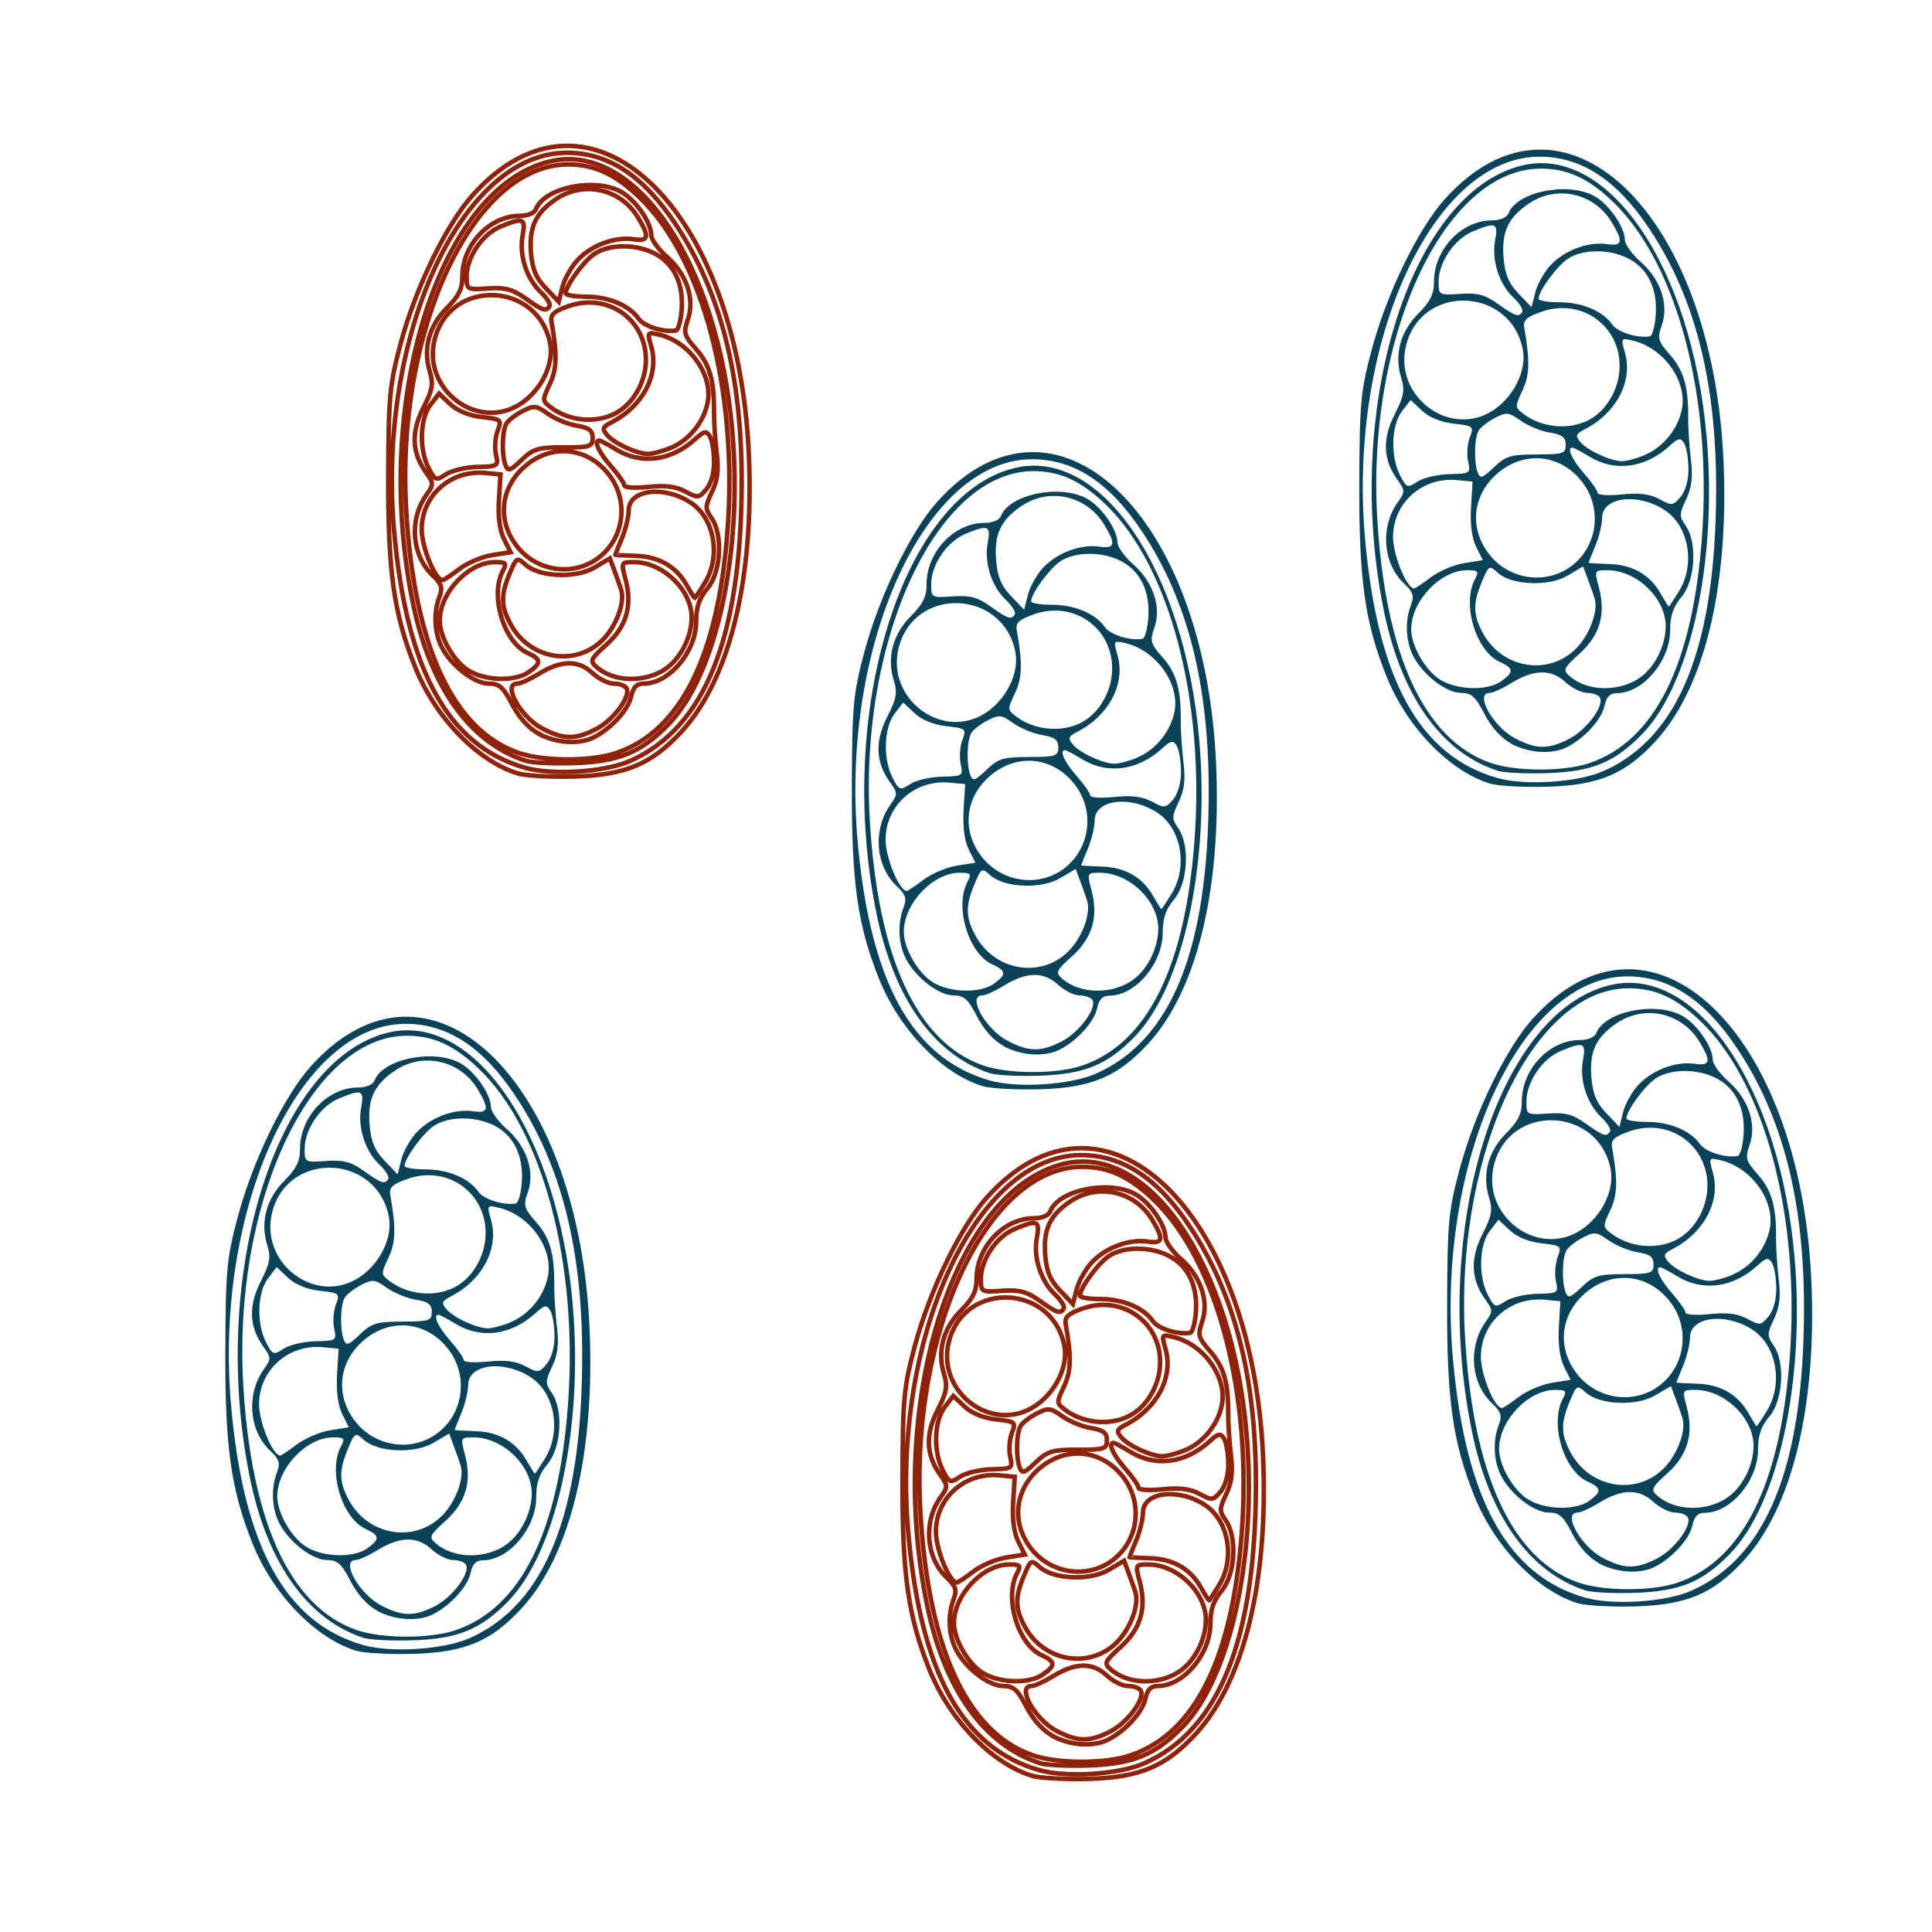 <?xml version="1.0" encoding="UTF-8" standalone="no"?>
<!-- Created with Inkscape (http://www.inkscape.org/) -->

<svg
   xmlns:dc="http://purl.org/dc/elements/1.1/"
   xmlns:cc="http://creativecommons.org/ns#"
   xmlns:rdf="http://www.w3.org/1999/02/22-rdf-syntax-ns#"
   xmlns:svg="http://www.w3.org/2000/svg"
   xmlns="http://www.w3.org/2000/svg"
   xmlns:sodipodi="http://sodipodi.sourceforge.net/DTD/sodipodi-0.dtd"
   xmlns:inkscape="http://www.inkscape.org/namespaces/inkscape"
   width="100"
   height="100"
   viewBox="0 0 26.458 26.458"
   version="1.1"
   id="svg8"
   inkscape:version="0.92.4 (5da689c313, 2019-01-14)"
   sodipodi:docname="taux_haem.svg">
  <defs
     id="defs2" />
  <sodipodi:namedview
     id="base"
     pagecolor="#ffffff"
     bordercolor="#666666"
     borderopacity="1.0"
     inkscape:pageopacity="0.0"
     inkscape:pageshadow="2"
     inkscape:zoom="1.979899"
     inkscape:cx="-217.93462"
     inkscape:cy="62.0006"
     inkscape:document-units="mm"
     inkscape:current-layer="layer1"
     showgrid="false"
     units="px"
     inkscape:window-width="1920"
     inkscape:window-height="1016"
     inkscape:window-x="0"
     inkscape:window-y="27"
     inkscape:window-maximized="1"
     inkscape:snap-global="false" />
  <g
     inkscape:label="Calque 1"
     inkscape:groupmode="layer"
     id="layer1"
     transform="translate(0,-270.542)">
    <path
       id="path53"
       d="m 7.092,281.134 c -0.554,-0.17 -1.129,-0.765 -1.405,-1.453 -0.293,-0.731 -0.374,-1.304 -0.37,-2.611 0.004,-1.098 0.018,-1.254 0.168,-1.817 0.203,-0.761 0.629,-1.641 0.991,-2.042 1.591,-1.77 3.629,0.145 3.779,3.552 0.075,1.703 -0.26,3.079 -0.923,3.799 -0.41,0.445 -0.766,0.594 -1.462,0.614 -0.322,0.009 -0.672,-0.01 -0.778,-0.042 z m 1.536,-0.171 c 1.026,-0.454 1.522,-1.687 1.529,-3.801 0.004,-1.48 -0.286,-2.619 -0.905,-3.55 -0.441,-0.663 -0.92,-0.978 -1.49,-0.978 -1.449,0 -2.601,2.524 -2.365,5.18 0.17,1.911 0.741,2.943 1.793,3.242 0.375,0.107 1.092,0.06 1.438,-0.093 z m -1.435,-0.005 c -0.76,-0.248 -1.304,-1.013 -1.539,-2.162 -0.559,-2.728 0.344,-5.659 1.86,-6.04 1.177,-0.296 2.311,1.365 2.514,3.68 0.147,1.674 -0.217,3.349 -0.874,4.026 -0.371,0.382 -0.678,0.509 -1.283,0.53 -0.288,0.01 -0.593,-0.005 -0.678,-0.033 z m 1.249,-0.105 c 0.879,-0.3 1.391,-1.322 1.521,-3.039 0.145,-1.92 -0.336,-3.741 -1.21,-4.574 -0.332,-0.316 -0.615,-0.446 -0.974,-0.446 -1.3,9.3e-4 -2.359,2.257 -2.217,4.725 0.107,1.862 0.635,3.013 1.529,3.33 0.344,0.122 1,0.124 1.352,0.004 z m -1.065,-0.264 c -0.135,-0.072 -0.269,-0.221 -0.362,-0.4 -0.122,-0.236 -0.177,-0.285 -0.319,-0.285 -0.198,0 -0.514,-0.243 -0.645,-0.497 -0.103,-0.2 -0.116,-0.474 -0.033,-0.693 0.047,-0.124 0.03,-0.177 -0.093,-0.293 -0.287,-0.27 -0.326,-0.764 -0.086,-1.101 0.102,-0.144 0.102,-0.158 -0.005,-0.308 -0.194,-0.271 -0.206,-0.552 -0.037,-0.884 0.127,-0.25 0.141,-0.328 0.088,-0.501 -0.094,-0.308 -0.01,-0.622 0.234,-0.865 0.163,-0.163 0.213,-0.264 0.213,-0.433 0,-0.436 0.373,-0.831 0.786,-0.831 0.109,0 0.201,-0.038 0.222,-0.092 0.112,-0.292 0.786,-0.434 1.154,-0.244 0.199,0.103 0.425,0.422 0.425,0.6 1.29e-4,0.06 0.097,0.195 0.215,0.298 0.269,0.236 0.384,0.578 0.286,0.857 -0.063,0.181 -0.053,0.217 0.112,0.405 0.187,0.213 0.249,0.429 0.246,0.856 -0.001,0.136 0.016,0.389 0.037,0.564 0.029,0.235 0.012,0.375 -0.065,0.536 -0.095,0.2 -0.095,0.23 -0.006,0.358 0.16,0.228 0.13,0.743 -0.056,0.964 -0.112,0.134 -0.154,0.255 -0.154,0.451 -6.99e-4,0.416 -0.368,0.852 -0.719,0.853 -0.097,2.3e-4 -0.144,0.049 -0.172,0.177 -0.04,0.182 -0.27,0.434 -0.506,0.556 -0.2,0.103 -0.518,0.084 -0.76,-0.046 z m 0.789,-0.064 c 0.236,-0.121 0.48,-0.452 0.413,-0.56 -0.021,-0.034 -0.099,-0.061 -0.174,-0.061 -0.075,0 -0.207,-0.066 -0.295,-0.148 -0.192,-0.178 -0.426,-0.174 -0.733,0.015 -0.119,0.073 -0.25,0.133 -0.293,0.133 -0.209,7e-4 0.044,0.457 0.34,0.613 0.292,0.154 0.455,0.156 0.741,0.009 z m -0.925,-0.779 c 0.176,-0.123 0.173,-0.176 -0.017,-0.263 -0.326,-0.149 -0.517,-0.786 -0.337,-1.124 0.056,-0.105 0.043,-0.119 -0.108,-0.119 -0.363,4.6e-4 -0.757,0.418 -0.757,0.801 0,0.226 0.194,0.562 0.396,0.685 0.231,0.141 0.637,0.151 0.823,0.02 z m 1.85,-0.029 c 0.218,-0.133 0.381,-0.442 0.381,-0.72 -4.66e-4,-0.378 -0.396,-0.757 -0.789,-0.757 -0.177,0 -0.179,0.002 -0.117,0.234 0.097,0.363 0.014,0.648 -0.261,0.896 -0.219,0.198 -0.231,0.224 -0.137,0.306 0.231,0.201 0.632,0.219 0.923,0.042 z m -0.848,-0.402 c 0.192,-0.184 0.32,-0.52 0.264,-0.695 -0.018,-0.057 -0.06,-0.177 -0.094,-0.267 l -0.061,-0.164 -0.213,0.126 c -0.256,0.151 -0.756,0.129 -0.944,-0.041 -0.115,-0.104 -0.122,-0.1 -0.215,0.122 -0.124,0.296 -0.121,0.447 0.012,0.694 0.256,0.476 0.873,0.588 1.251,0.226 z m 1.409,-0.79 c 0.225,-0.364 0.133,-0.886 -0.193,-1.1 -0.366,-0.24 -0.849,-0.179 -0.849,0.106 0,0.087 -0.042,0.257 -0.092,0.379 -0.051,0.122 -0.092,0.225 -0.092,0.229 2.09e-4,0.004 0.124,0.011 0.276,0.015 0.319,0.009 0.555,0.143 0.7,0.398 0.056,0.099 0.107,0.179 0.112,0.18 0.006,1.9e-4 0.068,-0.093 0.139,-0.207 z m -3.362,-0.19 c 0.109,-0.083 0.311,-0.169 0.45,-0.191 l 0.252,-0.04 -0.09,-0.181 c -0.058,-0.115 -0.083,-0.308 -0.069,-0.532 l 0.021,-0.352 -0.208,-0.02 c -0.473,-0.045 -0.871,0.308 -0.871,0.772 0,0.246 0.185,0.696 0.286,0.696 0.016,0 0.119,-0.068 0.228,-0.151 z m 1.863,-0.124 c 0.387,-0.253 0.475,-0.791 0.19,-1.164 -0.29,-0.38 -0.779,-0.435 -1.144,-0.128 -0.348,0.293 -0.397,0.751 -0.118,1.106 0.26,0.33 0.728,0.411 1.072,0.186 z m 1.626,-1.349 c -4.66e-4,-0.14 -0.027,-0.296 -0.058,-0.346 -0.049,-0.077 -0.078,-0.072 -0.199,0.038 -0.329,0.3 -0.738,0.354 -1.083,0.144 -0.111,-0.068 -0.215,-0.123 -0.231,-0.123 -0.081,0 -0.009,0.16 0.156,0.348 0.102,0.116 0.185,0.235 0.185,0.266 0,0.03 0.148,0.04 0.328,0.021 0.235,-0.024 0.379,-0.006 0.508,0.063 0.17,0.092 0.186,0.09 0.288,-0.03 0.065,-0.077 0.107,-0.228 0.107,-0.382 z m -3.238,0.074 c 0.28,-0.006 0.287,-0.011 0.251,-0.172 -0.02,-0.091 -0.01,-0.237 0.023,-0.323 0.058,-0.152 0.05,-0.158 -0.217,-0.188 -0.173,-0.019 -0.334,-0.085 -0.431,-0.176 l -0.154,-0.145 -0.118,0.153 c -0.145,0.188 -0.158,0.611 -0.026,0.865 0.09,0.174 0.101,0.178 0.239,0.087 0.08,-0.052 0.274,-0.097 0.433,-0.101 z m 1.179,-0.267 c 0.363,0 0.396,-0.011 0.396,-0.131 0,-0.102 -0.048,-0.138 -0.216,-0.166 -0.119,-0.019 -0.296,-0.092 -0.394,-0.162 -0.161,-0.115 -0.194,-0.118 -0.348,-0.039 -0.093,0.048 -0.193,0.124 -0.221,0.169 -0.061,0.096 -0.069,0.43 -0.014,0.573 0.033,0.087 0.065,0.076 0.22,-0.072 0.16,-0.153 0.227,-0.173 0.577,-0.173 z m 1.466,0.007 c 0.253,-0.106 0.455,-0.356 0.506,-0.627 0.071,-0.378 -0.251,-0.826 -0.664,-0.924 -0.163,-0.039 -0.166,-0.035 -0.109,0.163 0.111,0.386 -0.115,0.817 -0.545,1.038 -0.122,0.063 -0.131,0.088 -0.062,0.171 0.095,0.114 0.403,0.258 0.56,0.261 0.06,10e-4 0.201,-0.036 0.313,-0.083 z m -0.762,-0.472 c 0.219,-0.112 0.385,-0.368 0.416,-0.64 0.067,-0.597 -0.482,-1.03 -1.053,-0.83 -0.2,0.07 -0.251,0.117 -0.235,0.212 0.08,0.456 0.075,0.649 -0.024,0.858 -0.102,0.215 -0.102,0.228 0.01,0.313 0.248,0.191 0.615,0.227 0.886,0.088 z m -1.287,-0.137 c 0.277,-0.185 0.45,-0.539 0.398,-0.816 -0.159,-0.848 -1.356,-0.905 -1.579,-0.076 -0.188,0.699 0.589,1.287 1.181,0.892 z m 2.199,-1.294 c 0.023,-0.355 -0.109,-0.624 -0.372,-0.76 -0.254,-0.131 -0.616,-0.13 -0.818,0.002 -0.148,0.097 -0.399,0.439 -0.399,0.544 -1.3e-4,0.025 0.126,0.046 0.28,0.046 0.308,0 0.591,0.119 0.719,0.302 0.074,0.105 0.341,0.189 0.51,0.161 0.034,-0.006 0.07,-0.139 0.08,-0.295 z m -1.811,-0.036 c 0.018,-0.029 -0.035,-0.116 -0.118,-0.194 -0.195,-0.183 -0.3,-0.508 -0.25,-0.774 0.045,-0.24 0.009,-0.254 -0.305,-0.123 -0.248,0.104 -0.461,0.418 -0.461,0.681 -2.585e-4,0.182 0.004,0.185 0.292,0.165 0.233,-0.016 0.336,0.011 0.508,0.133 0.242,0.172 0.287,0.187 0.333,0.111 z m 0.39,-0.639 c 0.189,-0.199 0.509,-0.317 0.76,-0.28 0.212,0.031 0.225,-0.032 0.059,-0.303 -0.237,-0.389 -0.741,-0.501 -1.117,-0.248 -0.284,0.191 -0.374,0.386 -0.345,0.74 0.018,0.221 0.069,0.342 0.202,0.481 l 0.177,0.185 0.052,-0.203 c 0.029,-0.112 0.124,-0.279 0.211,-0.371 z"
       style="fill:#8f230a;fill-opacity:0;stroke:#8f230a;stroke-width:0.062;stroke-opacity:1;opacity:1"
       inkscape:connector-curvature="0" />
    <path
       id="path53-3"
       d="m 4.878,293.149 c -0.559,-0.172 -1.14,-0.773 -1.419,-1.468 -0.296,-0.739 -0.378,-1.317 -0.373,-2.638 0.004,-1.11 0.018,-1.267 0.17,-1.836 0.205,-0.769 0.636,-1.657 1.001,-2.063 1.608,-1.788 3.666,0.147 3.817,3.588 0.076,1.72 -0.262,3.111 -0.933,3.838 -0.414,0.449 -0.774,0.6 -1.477,0.621 -0.325,0.009 -0.679,-0.01 -0.786,-0.043 z m 1.551,-0.172 c 1.037,-0.459 1.538,-1.705 1.544,-3.84 0.004,-1.495 -0.289,-2.646 -0.914,-3.586 -0.445,-0.67 -0.93,-0.988 -1.505,-0.988 -1.464,0 -2.628,2.55 -2.389,5.233 0.172,1.931 0.748,2.973 1.811,3.275 0.379,0.108 1.103,0.061 1.452,-0.094 z m -1.45,-0.005 c -0.768,-0.251 -1.317,-1.023 -1.555,-2.184 -0.565,-2.756 0.347,-5.716 1.879,-6.102 1.189,-0.299 2.335,1.378 2.54,3.717 0.148,1.691 -0.219,3.383 -0.883,4.067 -0.375,0.386 -0.685,0.514 -1.297,0.535 -0.291,0.01 -0.599,-0.005 -0.685,-0.033 z m 1.262,-0.106 c 0.888,-0.303 1.405,-1.336 1.536,-3.07 0.147,-1.94 -0.34,-3.779 -1.222,-4.62 -0.335,-0.32 -0.621,-0.45 -0.984,-0.45 -1.313,9.4e-4 -2.383,2.28 -2.24,4.773 0.108,1.881 0.642,3.044 1.545,3.363 0.347,0.123 1.011,0.125 1.366,0.004 z m -1.076,-0.267 c -0.136,-0.073 -0.272,-0.224 -0.365,-0.405 -0.123,-0.238 -0.178,-0.288 -0.322,-0.288 -0.2,0 -0.519,-0.246 -0.652,-0.502 -0.104,-0.202 -0.117,-0.479 -0.033,-0.7 0.048,-0.125 0.031,-0.178 -0.094,-0.296 -0.29,-0.272 -0.329,-0.772 -0.087,-1.112 0.103,-0.145 0.103,-0.16 -0.005,-0.311 -0.196,-0.273 -0.208,-0.557 -0.037,-0.893 0.129,-0.253 0.142,-0.331 0.088,-0.506 -0.095,-0.311 -0.01,-0.628 0.236,-0.874 0.165,-0.165 0.215,-0.267 0.215,-0.438 0,-0.441 0.377,-0.839 0.794,-0.839 0.11,0 0.203,-0.039 0.224,-0.093 0.113,-0.295 0.794,-0.439 1.166,-0.246 0.201,0.104 0.429,0.426 0.43,0.606 1.306e-4,0.061 0.098,0.197 0.217,0.301 0.272,0.239 0.388,0.584 0.289,0.866 -0.064,0.183 -0.054,0.219 0.113,0.409 0.189,0.215 0.252,0.434 0.248,0.865 -0.001,0.137 0.016,0.393 0.037,0.57 0.029,0.237 0.012,0.379 -0.065,0.542 -0.096,0.202 -0.096,0.232 -0.006,0.362 0.162,0.231 0.131,0.75 -0.057,0.974 -0.114,0.135 -0.156,0.258 -0.156,0.456 -7.057e-4,0.42 -0.372,0.861 -0.726,0.862 -0.098,2.3e-4 -0.146,0.049 -0.174,0.178 -0.04,0.184 -0.273,0.439 -0.511,0.561 -0.202,0.104 -0.523,0.085 -0.767,-0.046 z m 0.797,-0.065 c 0.238,-0.122 0.485,-0.457 0.418,-0.566 -0.021,-0.034 -0.1,-0.062 -0.175,-0.062 -0.075,0 -0.209,-0.067 -0.298,-0.149 -0.194,-0.18 -0.431,-0.175 -0.74,0.015 -0.12,0.074 -0.253,0.134 -0.296,0.134 -0.211,7.1e-4 0.045,0.461 0.343,0.619 0.295,0.156 0.46,0.158 0.748,0.01 z M 5.028,291.747 c 0.178,-0.125 0.174,-0.178 -0.017,-0.265 -0.33,-0.15 -0.523,-0.794 -0.34,-1.136 0.057,-0.106 0.043,-0.12 -0.109,-0.12 -0.366,4.7e-4 -0.765,0.422 -0.765,0.809 0,0.228 0.196,0.568 0.4,0.692 0.233,0.142 0.643,0.152 0.831,0.021 z m 1.869,-0.029 c 0.221,-0.134 0.385,-0.446 0.385,-0.728 -4.704e-4,-0.382 -0.4,-0.764 -0.797,-0.764 -0.179,0 -0.18,0.002 -0.118,0.236 0.098,0.366 0.014,0.654 -0.263,0.905 -0.222,0.2 -0.233,0.226 -0.138,0.309 0.233,0.203 0.639,0.221 0.932,0.043 z m -0.856,-0.406 c 0.194,-0.186 0.323,-0.526 0.267,-0.702 -0.018,-0.057 -0.061,-0.179 -0.095,-0.27 l -0.062,-0.166 -0.215,0.127 c -0.259,0.153 -0.764,0.131 -0.954,-0.041 -0.116,-0.105 -0.124,-0.101 -0.217,0.123 -0.125,0.299 -0.122,0.452 0.012,0.701 0.259,0.481 0.882,0.594 1.264,0.228 z m 1.423,-0.798 c 0.227,-0.368 0.135,-0.895 -0.195,-1.111 -0.37,-0.242 -0.858,-0.181 -0.858,0.108 0,0.087 -0.042,0.26 -0.093,0.383 -0.051,0.123 -0.093,0.227 -0.093,0.231 2.117e-4,0.004 0.126,0.011 0.279,0.016 0.322,0.009 0.56,0.144 0.707,0.402 0.057,0.1 0.108,0.181 0.113,0.181 0.006,1.8e-4 0.069,-0.094 0.14,-0.209 z m -3.396,-0.192 c 0.11,-0.084 0.315,-0.171 0.455,-0.193 l 0.254,-0.041 -0.091,-0.183 c -0.058,-0.117 -0.083,-0.311 -0.07,-0.538 l 0.021,-0.355 -0.21,-0.02 c -0.477,-0.046 -0.879,0.311 -0.879,0.78 0,0.248 0.187,0.703 0.289,0.703 0.017,0 0.12,-0.069 0.23,-0.153 z m 1.882,-0.125 c 0.391,-0.256 0.479,-0.799 0.192,-1.175 -0.293,-0.384 -0.787,-0.44 -1.156,-0.129 -0.352,0.296 -0.401,0.759 -0.119,1.117 0.262,0.333 0.735,0.415 1.083,0.188 z m 1.643,-1.362 c -4.7e-4,-0.142 -0.027,-0.299 -0.059,-0.349 -0.049,-0.078 -0.079,-0.072 -0.201,0.039 -0.332,0.303 -0.746,0.358 -1.094,0.146 -0.112,-0.068 -0.217,-0.124 -0.233,-0.124 -0.082,0 -0.01,0.162 0.157,0.352 0.103,0.117 0.187,0.238 0.187,0.268 0,0.031 0.149,0.04 0.332,0.021 0.237,-0.025 0.383,-0.006 0.513,0.064 0.171,0.093 0.188,0.091 0.291,-0.03 0.066,-0.078 0.109,-0.23 0.108,-0.386 z m -3.271,0.075 c 0.283,-0.006 0.29,-0.011 0.254,-0.174 -0.02,-0.092 -0.01,-0.239 0.023,-0.327 0.058,-0.153 0.051,-0.16 -0.219,-0.19 -0.175,-0.02 -0.338,-0.086 -0.435,-0.178 l -0.156,-0.146 -0.119,0.155 c -0.146,0.19 -0.159,0.617 -0.027,0.874 0.091,0.175 0.102,0.179 0.241,0.088 0.08,-0.053 0.277,-0.098 0.437,-0.102 z m 1.191,-0.27 c 0.366,0 0.4,-0.011 0.4,-0.132 0,-0.103 -0.049,-0.14 -0.218,-0.167 -0.12,-0.019 -0.299,-0.093 -0.398,-0.163 -0.163,-0.116 -0.196,-0.12 -0.351,-0.039 -0.094,0.049 -0.195,0.126 -0.223,0.171 -0.062,0.097 -0.07,0.434 -0.015,0.579 0.034,0.087 0.066,0.077 0.222,-0.073 0.162,-0.155 0.229,-0.175 0.583,-0.175 z m 1.481,0.008 c 0.256,-0.107 0.46,-0.36 0.511,-0.633 0.072,-0.382 -0.253,-0.834 -0.671,-0.933 -0.165,-0.039 -0.167,-0.036 -0.11,0.165 0.112,0.39 -0.116,0.825 -0.55,1.049 -0.123,0.063 -0.132,0.089 -0.062,0.173 0.096,0.115 0.407,0.26 0.566,0.264 0.061,10e-4 0.203,-0.036 0.316,-0.083 z m -0.769,-0.477 c 0.221,-0.114 0.389,-0.372 0.42,-0.647 0.068,-0.603 -0.487,-1.041 -1.064,-0.838 -0.202,0.071 -0.254,0.118 -0.237,0.214 0.081,0.46 0.076,0.656 -0.024,0.866 -0.103,0.217 -0.103,0.23 0.01,0.316 0.251,0.192 0.621,0.229 0.895,0.089 z m -1.301,-0.138 c 0.28,-0.187 0.455,-0.544 0.402,-0.825 -0.161,-0.856 -1.37,-0.915 -1.595,-0.077 -0.19,0.706 0.595,1.3 1.193,0.902 z m 2.222,-1.308 c 0.023,-0.358 -0.11,-0.631 -0.375,-0.768 -0.256,-0.132 -0.623,-0.131 -0.827,0.002 -0.149,0.098 -0.403,0.443 -0.403,0.55 -1.308e-4,0.026 0.127,0.047 0.283,0.047 0.311,0 0.597,0.12 0.726,0.305 0.074,0.106 0.345,0.191 0.515,0.162 0.034,-0.006 0.071,-0.14 0.081,-0.298 z m -1.829,-0.036 c 0.018,-0.029 -0.035,-0.117 -0.119,-0.196 -0.197,-0.185 -0.303,-0.513 -0.252,-0.782 0.045,-0.242 0.009,-0.257 -0.308,-0.124 -0.25,0.105 -0.466,0.422 -0.466,0.688 -2.611e-4,0.184 0.004,0.186 0.295,0.166 0.236,-0.016 0.34,0.011 0.513,0.135 0.244,0.174 0.289,0.189 0.337,0.112 z m 0.394,-0.646 c 0.191,-0.201 0.514,-0.32 0.767,-0.283 0.215,0.032 0.227,-0.033 0.06,-0.307 -0.24,-0.393 -0.749,-0.506 -1.128,-0.25 -0.287,0.193 -0.378,0.39 -0.348,0.748 0.019,0.223 0.07,0.346 0.204,0.486 l 0.179,0.187 0.052,-0.206 c 0.029,-0.113 0.125,-0.282 0.213,-0.375 z"
       style="fill:#0a425a;fill-opacity:1;stroke-width:0.062;opacity:1"
       inkscape:connector-curvature="0" />
    <path
       id="path53-8"
       d="m 14.134,294.861 c -0.554,-0.17 -1.129,-0.765 -1.405,-1.453 -0.293,-0.731 -0.374,-1.304 -0.37,-2.611 0.004,-1.098 0.018,-1.254 0.168,-1.817 0.203,-0.761 0.629,-1.641 0.991,-2.042 1.591,-1.77 3.629,0.145 3.779,3.552 0.075,1.703 -0.26,3.079 -0.923,3.799 -0.41,0.445 -0.766,0.594 -1.462,0.614 -0.322,0.009 -0.672,-0.01 -0.778,-0.042 z m 1.536,-0.171 c 1.026,-0.454 1.522,-1.687 1.529,-3.801 0.004,-1.48 -0.286,-2.619 -0.905,-3.55 -0.441,-0.663 -0.92,-0.978 -1.49,-0.978 -1.449,0 -2.601,2.524 -2.365,5.18 0.17,1.911 0.741,2.943 1.793,3.242 0.375,0.107 1.092,0.06 1.438,-0.093 z m -1.435,-0.005 c -0.76,-0.248 -1.304,-1.013 -1.539,-2.162 -0.559,-2.728 0.344,-5.659 1.86,-6.04 1.177,-0.296 2.311,1.365 2.514,3.68 0.147,1.674 -0.217,3.349 -0.874,4.026 -0.371,0.382 -0.678,0.509 -1.283,0.53 -0.288,0.01 -0.593,-0.005 -0.678,-0.033 z m 1.249,-0.105 c 0.879,-0.3 1.391,-1.322 1.521,-3.039 0.145,-1.92 -0.336,-3.741 -1.21,-4.574 -0.332,-0.316 -0.615,-0.446 -0.974,-0.446 -1.3,9.3e-4 -2.359,2.257 -2.217,4.725 0.107,1.862 0.635,3.013 1.529,3.33 0.344,0.122 1,0.124 1.352,0.004 z m -1.065,-0.264 c -0.135,-0.072 -0.269,-0.221 -0.362,-0.4 -0.122,-0.236 -0.177,-0.285 -0.319,-0.285 -0.198,0 -0.514,-0.243 -0.645,-0.497 -0.103,-0.2 -0.116,-0.474 -0.033,-0.693 0.047,-0.124 0.03,-0.177 -0.093,-0.293 -0.287,-0.27 -0.326,-0.764 -0.086,-1.101 0.102,-0.144 0.102,-0.158 -0.005,-0.308 -0.194,-0.271 -0.206,-0.552 -0.037,-0.884 0.127,-0.25 0.141,-0.328 0.088,-0.501 -0.094,-0.308 -0.01,-0.622 0.234,-0.865 0.163,-0.163 0.213,-0.264 0.213,-0.433 0,-0.436 0.373,-0.831 0.786,-0.831 0.109,0 0.201,-0.038 0.222,-0.092 0.112,-0.292 0.786,-0.434 1.154,-0.244 0.199,0.103 0.425,0.422 0.425,0.6 1.29e-4,0.06 0.097,0.195 0.215,0.298 0.269,0.236 0.384,0.578 0.286,0.857 -0.063,0.181 -0.053,0.217 0.112,0.405 0.187,0.213 0.249,0.429 0.246,0.856 -0.001,0.136 0.016,0.389 0.037,0.564 0.029,0.235 0.012,0.375 -0.065,0.536 -0.095,0.2 -0.095,0.23 -0.006,0.358 0.16,0.228 0.13,0.743 -0.056,0.964 -0.112,0.134 -0.154,0.255 -0.154,0.451 -6.88e-4,0.416 -0.368,0.852 -0.719,0.853 -0.097,2.3e-4 -0.144,0.049 -0.172,0.177 -0.04,0.182 -0.27,0.434 -0.506,0.556 -0.2,0.103 -0.518,0.084 -0.76,-0.046 z m 0.789,-0.064 c 0.236,-0.121 0.48,-0.452 0.413,-0.56 -0.021,-0.034 -0.099,-0.061 -0.174,-0.061 -0.075,0 -0.207,-0.066 -0.295,-0.148 -0.192,-0.178 -0.426,-0.174 -0.733,0.015 -0.119,0.073 -0.25,0.133 -0.293,0.133 -0.209,6.9e-4 0.044,0.457 0.34,0.613 0.292,0.154 0.455,0.156 0.741,0.009 z m -0.925,-0.779 c 0.176,-0.123 0.173,-0.176 -0.017,-0.263 -0.326,-0.149 -0.517,-0.786 -0.337,-1.124 0.056,-0.105 0.043,-0.119 -0.108,-0.119 -0.363,4.5e-4 -0.757,0.418 -0.757,0.801 0,0.226 0.194,0.562 0.396,0.685 0.231,0.141 0.637,0.151 0.823,0.02 z m 1.85,-0.029 c 0.218,-0.133 0.381,-0.442 0.381,-0.72 -4.76e-4,-0.378 -0.396,-0.757 -0.789,-0.757 -0.177,0 -0.179,0.002 -0.117,0.234 0.097,0.363 0.014,0.648 -0.261,0.896 -0.219,0.198 -0.231,0.224 -0.137,0.306 0.231,0.201 0.632,0.219 0.923,0.042 z M 15.285,293.042 c 0.192,-0.184 0.32,-0.52 0.264,-0.695 -0.018,-0.057 -0.06,-0.177 -0.094,-0.267 l -0.061,-0.164 -0.213,0.126 c -0.256,0.151 -0.756,0.129 -0.944,-0.041 -0.115,-0.104 -0.122,-0.1 -0.215,0.122 -0.124,0.296 -0.121,0.447 0.012,0.694 0.256,0.476 0.873,0.588 1.251,0.226 z m 1.409,-0.79 c 0.225,-0.364 0.133,-0.886 -0.193,-1.1 -0.366,-0.24 -0.849,-0.179 -0.849,0.106 0,0.087 -0.042,0.257 -0.092,0.379 -0.051,0.122 -0.092,0.225 -0.092,0.229 2.09e-4,0.004 0.124,0.011 0.276,0.015 0.319,0.009 0.555,0.143 0.7,0.398 0.056,0.099 0.107,0.179 0.112,0.18 0.006,1.9e-4 0.068,-0.093 0.139,-0.207 z m -3.362,-0.19 c 0.109,-0.083 0.311,-0.169 0.45,-0.191 l 0.252,-0.04 -0.09,-0.181 c -0.058,-0.115 -0.083,-0.308 -0.069,-0.532 l 0.021,-0.352 -0.208,-0.02 c -0.473,-0.045 -0.871,0.308 -0.871,0.772 0,0.246 0.185,0.696 0.286,0.696 0.016,0 0.119,-0.068 0.228,-0.151 z m 1.863,-0.124 c 0.387,-0.253 0.475,-0.791 0.19,-1.164 -0.29,-0.38 -0.779,-0.435 -1.144,-0.128 -0.348,0.293 -0.397,0.751 -0.118,1.106 0.26,0.33 0.728,0.411 1.072,0.186 z m 1.626,-1.349 c -4.77e-4,-0.14 -0.027,-0.296 -0.058,-0.346 -0.049,-0.077 -0.078,-0.072 -0.199,0.038 -0.329,0.3 -0.738,0.354 -1.083,0.144 -0.111,-0.068 -0.215,-0.123 -0.231,-0.123 -0.081,0 -0.009,0.16 0.156,0.348 0.102,0.116 0.185,0.235 0.185,0.266 0,0.03 0.148,0.04 0.328,0.021 0.235,-0.024 0.379,-0.006 0.508,0.063 0.17,0.092 0.186,0.09 0.288,-0.03 0.065,-0.077 0.107,-0.228 0.107,-0.382 z m -3.238,0.074 c 0.28,-0.006 0.287,-0.011 0.251,-0.172 -0.02,-0.091 -0.01,-0.237 0.023,-0.323 0.058,-0.152 0.05,-0.158 -0.217,-0.188 -0.173,-0.019 -0.334,-0.085 -0.431,-0.176 l -0.154,-0.145 -0.118,0.153 c -0.145,0.188 -0.158,0.611 -0.026,0.865 0.09,0.174 0.101,0.178 0.239,0.087 0.08,-0.052 0.274,-0.097 0.433,-0.101 z m 1.179,-0.267 c 0.363,0 0.396,-0.011 0.396,-0.131 0,-0.102 -0.048,-0.138 -0.216,-0.166 -0.119,-0.019 -0.296,-0.092 -0.394,-0.162 -0.161,-0.115 -0.194,-0.118 -0.348,-0.039 -0.093,0.048 -0.193,0.124 -0.221,0.169 -0.061,0.096 -0.069,0.43 -0.014,0.573 0.033,0.087 0.065,0.076 0.22,-0.072 0.16,-0.153 0.227,-0.173 0.577,-0.173 z m 1.466,0.007 c 0.253,-0.106 0.455,-0.356 0.506,-0.627 0.071,-0.378 -0.251,-0.826 -0.664,-0.924 -0.163,-0.039 -0.166,-0.035 -0.109,0.163 0.111,0.386 -0.115,0.817 -0.545,1.038 -0.122,0.063 -0.131,0.088 -0.062,0.171 0.095,0.114 0.403,0.258 0.56,0.261 0.06,10e-4 0.201,-0.036 0.313,-0.083 z m -0.762,-0.472 c 0.219,-0.112 0.385,-0.368 0.416,-0.64 0.067,-0.597 -0.482,-1.03 -1.053,-0.83 -0.2,0.07 -0.251,0.117 -0.235,0.212 0.08,0.456 0.075,0.649 -0.024,0.858 -0.102,0.215 -0.102,0.228 0.01,0.313 0.248,0.191 0.615,0.227 0.886,0.088 z M 14.179,289.794 c 0.277,-0.185 0.45,-0.539 0.398,-0.816 -0.159,-0.848 -1.356,-0.905 -1.579,-0.076 -0.188,0.699 0.589,1.287 1.181,0.892 z m 2.199,-1.294 c 0.023,-0.355 -0.109,-0.624 -0.372,-0.76 -0.254,-0.131 -0.616,-0.13 -0.818,0.002 -0.148,0.097 -0.399,0.439 -0.399,0.544 -1.3e-4,0.025 0.126,0.046 0.28,0.046 0.308,0 0.591,0.119 0.719,0.302 0.074,0.105 0.341,0.189 0.51,0.161 0.034,-0.006 0.07,-0.139 0.08,-0.295 z m -1.811,-0.036 c 0.018,-0.029 -0.035,-0.116 -0.118,-0.194 -0.195,-0.183 -0.3,-0.508 -0.25,-0.774 0.045,-0.24 0.009,-0.254 -0.305,-0.123 -0.248,0.104 -0.461,0.418 -0.461,0.681 -2.59e-4,0.182 0.004,0.185 0.292,0.165 0.233,-0.016 0.336,0.011 0.508,0.133 0.242,0.172 0.287,0.187 0.333,0.111 z m 0.39,-0.639 c 0.189,-0.199 0.509,-0.317 0.76,-0.28 0.212,0.031 0.225,-0.032 0.059,-0.303 -0.237,-0.389 -0.741,-0.501 -1.117,-0.248 -0.284,0.191 -0.374,0.386 -0.345,0.74 0.018,0.221 0.069,0.342 0.202,0.481 l 0.177,0.185 0.052,-0.203 c 0.029,-0.112 0.124,-0.279 0.211,-0.371 z"
       style="fill:#8f230a;fill-opacity:0;stroke:#8f230a;stroke-width:0.062;stroke-opacity:1;opacity:1"
       inkscape:connector-curvature="0" />
    <path
       id="path53-3-8"
       d="m 20.407,281.274 c -0.559,-0.172 -1.14,-0.773 -1.419,-1.468 -0.296,-0.739 -0.378,-1.317 -0.373,-2.638 0.004,-1.11 0.018,-1.267 0.17,-1.836 0.205,-0.769 0.636,-1.657 1.001,-2.063 1.608,-1.788 3.666,0.147 3.817,3.588 0.076,1.72 -0.262,3.111 -0.933,3.838 -0.414,0.449 -0.774,0.6 -1.477,0.621 -0.325,0.009 -0.679,-0.01 -0.786,-0.043 z m 1.551,-0.172 c 1.037,-0.459 1.538,-1.705 1.544,-3.84 0.004,-1.495 -0.289,-2.646 -0.914,-3.586 -0.445,-0.67 -0.93,-0.988 -1.505,-0.988 -1.464,0 -2.628,2.55 -2.389,5.233 0.172,1.931 0.748,2.973 1.811,3.275 0.379,0.108 1.103,0.061 1.452,-0.094 z m -1.45,-0.005 c -0.768,-0.251 -1.317,-1.023 -1.555,-2.184 -0.565,-2.756 0.347,-5.716 1.879,-6.102 1.189,-0.299 2.335,1.378 2.54,3.717 0.148,1.691 -0.219,3.383 -0.883,4.067 -0.375,0.386 -0.685,0.514 -1.297,0.535 -0.291,0.01 -0.599,-0.005 -0.685,-0.033 z m 1.262,-0.106 c 0.888,-0.303 1.405,-1.336 1.536,-3.07 0.147,-1.94 -0.34,-3.779 -1.222,-4.62 -0.335,-0.32 -0.621,-0.45 -0.984,-0.45 -1.313,9.4e-4 -2.383,2.28 -2.24,4.773 0.108,1.881 0.642,3.044 1.545,3.363 0.347,0.123 1.011,0.125 1.366,0.004 z m -1.076,-0.267 c -0.136,-0.073 -0.272,-0.224 -0.365,-0.405 -0.123,-0.238 -0.178,-0.288 -0.322,-0.288 -0.2,0 -0.519,-0.246 -0.652,-0.502 -0.104,-0.202 -0.117,-0.479 -0.033,-0.7 0.048,-0.125 0.031,-0.178 -0.094,-0.296 -0.29,-0.272 -0.329,-0.772 -0.087,-1.112 0.103,-0.145 0.103,-0.16 -0.005,-0.311 -0.196,-0.273 -0.208,-0.557 -0.037,-0.893 0.129,-0.253 0.142,-0.331 0.088,-0.506 -0.095,-0.311 -0.01,-0.628 0.236,-0.874 0.165,-0.165 0.215,-0.267 0.215,-0.438 0,-0.441 0.377,-0.839 0.794,-0.839 0.11,0 0.203,-0.039 0.224,-0.093 0.113,-0.295 0.794,-0.439 1.166,-0.246 0.201,0.104 0.429,0.426 0.43,0.606 1.31e-4,0.061 0.098,0.197 0.217,0.301 0.272,0.239 0.388,0.584 0.289,0.866 -0.064,0.183 -0.054,0.219 0.113,0.409 0.189,0.215 0.252,0.434 0.248,0.865 -0.001,0.137 0.016,0.393 0.037,0.57 0.029,0.237 0.012,0.379 -0.065,0.542 -0.096,0.202 -0.096,0.232 -0.006,0.362 0.162,0.231 0.131,0.75 -0.057,0.974 -0.114,0.135 -0.156,0.258 -0.156,0.456 -7.14e-4,0.42 -0.372,0.861 -0.726,0.862 -0.098,2.3e-4 -0.146,0.049 -0.174,0.178 -0.04,0.184 -0.273,0.439 -0.511,0.561 -0.202,0.104 -0.523,0.085 -0.767,-0.046 z m 0.797,-0.065 c 0.238,-0.122 0.485,-0.457 0.418,-0.566 -0.021,-0.034 -0.1,-0.062 -0.175,-0.062 -0.075,0 -0.209,-0.067 -0.298,-0.149 -0.194,-0.18 -0.431,-0.175 -0.74,0.015 -0.12,0.074 -0.253,0.134 -0.296,0.134 -0.211,7.1e-4 0.045,0.461 0.343,0.619 0.295,0.156 0.46,0.158 0.748,0.01 z m -0.934,-0.787 c 0.178,-0.125 0.174,-0.178 -0.017,-0.265 -0.33,-0.15 -0.523,-0.794 -0.34,-1.136 0.057,-0.106 0.043,-0.12 -0.109,-0.12 -0.366,4.8e-4 -0.765,0.422 -0.765,0.809 0,0.228 0.196,0.568 0.4,0.692 0.233,0.142 0.643,0.152 0.831,0.021 z m 1.869,-0.029 c 0.221,-0.134 0.385,-0.446 0.385,-0.728 -4.76e-4,-0.382 -0.4,-0.764 -0.797,-0.764 -0.179,0 -0.18,0.002 -0.118,0.236 0.098,0.366 0.014,0.654 -0.263,0.905 -0.222,0.2 -0.233,0.226 -0.138,0.309 0.233,0.203 0.639,0.221 0.932,0.043 z m -0.856,-0.406 c 0.194,-0.186 0.323,-0.526 0.267,-0.702 -0.018,-0.057 -0.061,-0.179 -0.095,-0.27 l -0.062,-0.166 -0.215,0.127 c -0.259,0.153 -0.764,0.131 -0.954,-0.041 -0.116,-0.105 -0.124,-0.101 -0.217,0.123 -0.125,0.299 -0.122,0.452 0.012,0.701 0.259,0.481 0.882,0.594 1.264,0.228 z m 1.423,-0.798 c 0.227,-0.368 0.135,-0.895 -0.195,-1.111 -0.37,-0.242 -0.858,-0.181 -0.858,0.108 0,0.087 -0.042,0.26 -0.093,0.383 -0.051,0.123 -0.093,0.227 -0.093,0.231 2.12e-4,0.004 0.126,0.011 0.279,0.016 0.322,0.009 0.56,0.144 0.707,0.402 0.057,0.1 0.108,0.181 0.113,0.181 0.006,1.8e-4 0.069,-0.094 0.14,-0.209 z m -3.396,-0.192 c 0.11,-0.084 0.315,-0.171 0.455,-0.193 l 0.254,-0.041 -0.091,-0.183 c -0.058,-0.117 -0.083,-0.311 -0.07,-0.538 l 0.021,-0.355 -0.21,-0.02 c -0.477,-0.046 -0.879,0.311 -0.879,0.78 0,0.248 0.187,0.703 0.289,0.703 0.017,0 0.12,-0.069 0.23,-0.153 z m 1.882,-0.125 c 0.391,-0.256 0.479,-0.799 0.192,-1.175 -0.293,-0.384 -0.787,-0.44 -1.156,-0.129 -0.352,0.296 -0.401,0.759 -0.119,1.117 0.262,0.333 0.735,0.415 1.083,0.188 z m 1.643,-1.362 c -4.76e-4,-0.142 -0.027,-0.299 -0.059,-0.349 -0.049,-0.078 -0.079,-0.072 -0.201,0.039 -0.332,0.303 -0.746,0.358 -1.094,0.146 -0.112,-0.068 -0.217,-0.124 -0.233,-0.124 -0.082,0 -0.01,0.162 0.157,0.352 0.103,0.117 0.187,0.238 0.187,0.268 0,0.031 0.149,0.04 0.332,0.021 0.237,-0.025 0.383,-0.006 0.513,0.064 0.171,0.093 0.188,0.091 0.291,-0.03 0.066,-0.078 0.109,-0.23 0.108,-0.386 z m -3.271,0.075 c 0.283,-0.006 0.29,-0.011 0.254,-0.174 -0.02,-0.092 -0.01,-0.239 0.023,-0.327 0.058,-0.153 0.051,-0.16 -0.219,-0.19 -0.175,-0.02 -0.338,-0.086 -0.435,-0.178 l -0.156,-0.146 -0.119,0.155 c -0.146,0.19 -0.159,0.617 -0.027,0.874 0.091,0.175 0.102,0.179 0.241,0.088 0.08,-0.053 0.277,-0.098 0.437,-0.102 z m 1.191,-0.27 c 0.366,0 0.4,-0.011 0.4,-0.132 0,-0.103 -0.049,-0.14 -0.218,-0.167 -0.12,-0.019 -0.299,-0.093 -0.398,-0.163 -0.163,-0.116 -0.196,-0.12 -0.351,-0.039 -0.094,0.049 -0.195,0.126 -0.223,0.171 -0.062,0.097 -0.07,0.434 -0.015,0.579 0.034,0.087 0.066,0.077 0.222,-0.073 0.162,-0.155 0.229,-0.175 0.583,-0.175 z m 1.481,0.008 c 0.256,-0.107 0.46,-0.36 0.511,-0.633 0.072,-0.382 -0.253,-0.834 -0.671,-0.933 -0.165,-0.039 -0.167,-0.036 -0.11,0.165 0.112,0.39 -0.116,0.825 -0.55,1.049 -0.123,0.063 -0.132,0.089 -0.062,0.173 0.096,0.115 0.407,0.26 0.566,0.264 0.061,10e-4 0.203,-0.036 0.316,-0.083 z m -0.769,-0.477 c 0.221,-0.114 0.389,-0.372 0.42,-0.647 0.068,-0.603 -0.487,-1.041 -1.064,-0.838 -0.202,0.071 -0.254,0.118 -0.237,0.214 0.081,0.46 0.076,0.656 -0.024,0.866 -0.103,0.217 -0.103,0.23 0.01,0.316 0.251,0.192 0.621,0.229 0.895,0.089 z m -1.301,-0.138 c 0.28,-0.187 0.455,-0.544 0.402,-0.825 -0.161,-0.856 -1.37,-0.915 -1.595,-0.077 -0.19,0.706 0.595,1.3 1.193,0.902 z m 2.222,-1.308 c 0.023,-0.358 -0.11,-0.631 -0.375,-0.768 -0.256,-0.132 -0.623,-0.131 -0.827,0.002 -0.149,0.098 -0.403,0.443 -0.403,0.55 -1.3e-4,0.026 0.127,0.047 0.283,0.047 0.311,0 0.597,0.12 0.726,0.305 0.074,0.106 0.345,0.191 0.515,0.162 0.034,-0.006 0.071,-0.14 0.081,-0.298 z m -1.829,-0.036 c 0.018,-0.029 -0.035,-0.117 -0.119,-0.196 -0.197,-0.185 -0.303,-0.513 -0.252,-0.782 0.045,-0.242 0.009,-0.257 -0.308,-0.124 -0.25,0.105 -0.466,0.422 -0.466,0.688 -2.61e-4,0.184 0.004,0.186 0.295,0.166 0.236,-0.016 0.34,0.011 0.513,0.135 0.244,0.174 0.289,0.189 0.337,0.112 z m 0.394,-0.646 c 0.191,-0.201 0.514,-0.32 0.767,-0.283 0.215,0.032 0.227,-0.033 0.06,-0.307 -0.24,-0.393 -0.749,-0.506 -1.128,-0.25 -0.287,0.193 -0.378,0.39 -0.348,0.748 0.019,0.223 0.07,0.346 0.204,0.486 l 0.179,0.187 0.052,-0.206 c 0.029,-0.113 0.125,-0.282 0.213,-0.375 z"
       style="opacity:1;fill:#0a425a;fill-opacity:1;stroke-width:0.062"
       inkscape:connector-curvature="0" />
    <path
       id="path53-3-1"
       d="m 21.61,292.499 c -0.559,-0.172 -1.14,-0.773 -1.419,-1.468 -0.296,-0.739 -0.378,-1.317 -0.373,-2.638 0.004,-1.11 0.018,-1.267 0.17,-1.836 0.205,-0.769 0.636,-1.657 1.001,-2.063 1.608,-1.788 3.666,0.147 3.817,3.588 0.076,1.72 -0.262,3.111 -0.933,3.838 -0.414,0.449 -0.774,0.6 -1.477,0.621 -0.325,0.009 -0.679,-0.01 -0.786,-0.043 z m 1.551,-0.172 c 1.037,-0.459 1.538,-1.705 1.544,-3.84 0.004,-1.495 -0.289,-2.646 -0.914,-3.586 -0.445,-0.67 -0.93,-0.988 -1.505,-0.988 -1.464,0 -2.628,2.55 -2.389,5.233 0.172,1.931 0.748,2.973 1.811,3.275 0.379,0.108 1.103,0.061 1.452,-0.094 z m -1.45,-0.005 c -0.768,-0.251 -1.317,-1.023 -1.555,-2.184 -0.565,-2.756 0.347,-5.716 1.879,-6.102 1.189,-0.299 2.335,1.378 2.54,3.717 0.148,1.691 -0.219,3.383 -0.883,4.067 -0.375,0.386 -0.685,0.514 -1.297,0.535 -0.291,0.01 -0.599,-0.005 -0.685,-0.033 z m 1.262,-0.106 c 0.888,-0.303 1.405,-1.336 1.536,-3.07 0.147,-1.94 -0.34,-3.779 -1.222,-4.62 -0.335,-0.32 -0.621,-0.45 -0.984,-0.45 -1.313,9.4e-4 -2.383,2.28 -2.24,4.773 0.108,1.881 0.642,3.044 1.545,3.363 0.347,0.123 1.011,0.125 1.366,0.004 z m -1.076,-0.267 c -0.136,-0.073 -0.272,-0.224 -0.365,-0.405 -0.123,-0.238 -0.178,-0.288 -0.322,-0.288 -0.2,0 -0.519,-0.246 -0.652,-0.502 -0.104,-0.202 -0.117,-0.479 -0.033,-0.7 0.048,-0.125 0.031,-0.178 -0.094,-0.296 -0.29,-0.272 -0.329,-0.772 -0.087,-1.112 0.103,-0.145 0.103,-0.16 -0.005,-0.311 -0.196,-0.273 -0.208,-0.557 -0.037,-0.893 0.129,-0.253 0.142,-0.331 0.088,-0.506 -0.095,-0.311 -0.01,-0.628 0.236,-0.874 0.165,-0.165 0.215,-0.267 0.215,-0.438 0,-0.441 0.377,-0.839 0.794,-0.839 0.11,0 0.203,-0.039 0.224,-0.093 0.113,-0.295 0.794,-0.439 1.166,-0.246 0.201,0.104 0.429,0.426 0.43,0.606 1.31e-4,0.061 0.098,0.197 0.217,0.301 0.272,0.239 0.388,0.584 0.289,0.866 -0.064,0.183 -0.054,0.219 0.113,0.409 0.189,0.215 0.252,0.434 0.248,0.865 -0.001,0.137 0.016,0.393 0.037,0.57 0.029,0.237 0.012,0.379 -0.065,0.542 -0.096,0.202 -0.096,0.232 -0.006,0.362 0.162,0.231 0.131,0.75 -0.057,0.974 -0.114,0.135 -0.156,0.258 -0.156,0.456 -7.14e-4,0.42 -0.372,0.861 -0.726,0.862 -0.098,2.3e-4 -0.146,0.049 -0.174,0.178 -0.04,0.184 -0.273,0.439 -0.511,0.561 -0.202,0.104 -0.523,0.085 -0.767,-0.046 z m 0.797,-0.065 c 0.238,-0.122 0.485,-0.457 0.418,-0.566 -0.021,-0.034 -0.1,-0.062 -0.175,-0.062 -0.075,0 -0.209,-0.067 -0.298,-0.149 -0.194,-0.18 -0.431,-0.175 -0.74,0.015 -0.12,0.074 -0.253,0.134 -0.296,0.134 -0.211,7.1e-4 0.045,0.461 0.343,0.619 0.295,0.156 0.46,0.158 0.748,0.01 z m -0.934,-0.787 c 0.178,-0.125 0.174,-0.178 -0.017,-0.265 -0.33,-0.15 -0.523,-0.794 -0.34,-1.136 0.057,-0.106 0.043,-0.12 -0.109,-0.12 -0.366,4.8e-4 -0.765,0.422 -0.765,0.809 0,0.228 0.196,0.568 0.4,0.692 0.233,0.142 0.643,0.152 0.831,0.021 z m 1.869,-0.029 c 0.221,-0.134 0.385,-0.446 0.385,-0.728 -4.76e-4,-0.382 -0.4,-0.764 -0.797,-0.764 -0.179,0 -0.18,0.002 -0.118,0.236 0.098,0.366 0.014,0.654 -0.263,0.905 -0.222,0.2 -0.233,0.226 -0.138,0.309 0.233,0.203 0.639,0.221 0.932,0.043 z m -0.856,-0.406 c 0.194,-0.186 0.323,-0.526 0.267,-0.702 -0.018,-0.057 -0.061,-0.179 -0.095,-0.27 l -0.062,-0.166 -0.215,0.127 c -0.259,0.153 -0.764,0.131 -0.954,-0.041 -0.116,-0.105 -0.124,-0.101 -0.217,0.123 -0.125,0.299 -0.122,0.452 0.012,0.701 0.259,0.481 0.882,0.594 1.264,0.228 z m 1.423,-0.798 c 0.227,-0.368 0.135,-0.895 -0.195,-1.111 -0.37,-0.242 -0.858,-0.181 -0.858,0.108 0,0.087 -0.042,0.26 -0.093,0.383 -0.051,0.123 -0.093,0.227 -0.093,0.231 2.12e-4,0.004 0.126,0.011 0.279,0.016 0.322,0.009 0.56,0.144 0.707,0.402 0.057,0.1 0.108,0.181 0.113,0.181 0.006,1.8e-4 0.069,-0.094 0.14,-0.209 z m -3.396,-0.192 c 0.11,-0.084 0.315,-0.171 0.455,-0.193 l 0.254,-0.041 -0.091,-0.183 c -0.058,-0.117 -0.083,-0.311 -0.07,-0.538 l 0.021,-0.355 -0.21,-0.02 c -0.477,-0.046 -0.879,0.311 -0.879,0.78 0,0.248 0.187,0.703 0.289,0.703 0.017,0 0.12,-0.069 0.23,-0.153 z m 1.882,-0.125 c 0.391,-0.256 0.479,-0.799 0.192,-1.175 -0.293,-0.384 -0.787,-0.44 -1.156,-0.129 -0.352,0.296 -0.401,0.759 -0.119,1.117 0.262,0.333 0.735,0.415 1.083,0.188 z m 1.643,-1.362 c -4.76e-4,-0.142 -0.027,-0.299 -0.059,-0.349 -0.049,-0.078 -0.079,-0.072 -0.201,0.039 -0.332,0.303 -0.746,0.358 -1.094,0.146 -0.112,-0.068 -0.217,-0.124 -0.233,-0.124 -0.082,0 -0.01,0.162 0.157,0.352 0.103,0.117 0.187,0.238 0.187,0.268 0,0.031 0.149,0.04 0.332,0.021 0.237,-0.025 0.383,-0.006 0.513,0.064 0.171,0.093 0.188,0.091 0.291,-0.03 0.066,-0.078 0.109,-0.23 0.108,-0.386 z m -3.271,0.075 c 0.283,-0.006 0.29,-0.011 0.254,-0.174 -0.02,-0.092 -0.01,-0.239 0.023,-0.327 0.058,-0.153 0.051,-0.16 -0.219,-0.19 -0.175,-0.02 -0.338,-0.086 -0.435,-0.178 l -0.156,-0.146 -0.119,0.155 c -0.146,0.19 -0.159,0.617 -0.027,0.874 0.091,0.175 0.102,0.179 0.241,0.088 0.08,-0.053 0.277,-0.098 0.437,-0.102 z m 1.191,-0.27 c 0.366,0 0.4,-0.011 0.4,-0.132 0,-0.103 -0.049,-0.14 -0.218,-0.167 -0.12,-0.019 -0.299,-0.093 -0.398,-0.163 -0.163,-0.116 -0.196,-0.12 -0.351,-0.039 -0.094,0.049 -0.195,0.126 -0.223,0.171 -0.062,0.097 -0.07,0.434 -0.015,0.579 0.034,0.087 0.066,0.077 0.222,-0.073 0.162,-0.155 0.229,-0.175 0.583,-0.175 z m 1.481,0.008 c 0.256,-0.107 0.46,-0.36 0.511,-0.633 0.072,-0.382 -0.253,-0.834 -0.671,-0.933 -0.165,-0.039 -0.167,-0.036 -0.11,0.165 0.112,0.39 -0.116,0.825 -0.55,1.049 -0.123,0.063 -0.132,0.089 -0.062,0.173 0.096,0.115 0.407,0.26 0.566,0.264 0.061,0.001 0.203,-0.036 0.316,-0.083 z m -0.769,-0.477 c 0.221,-0.114 0.389,-0.372 0.42,-0.647 0.068,-0.603 -0.487,-1.041 -1.064,-0.838 -0.202,0.071 -0.254,0.118 -0.237,0.214 0.081,0.46 0.076,0.656 -0.024,0.866 -0.103,0.217 -0.103,0.23 0.01,0.316 0.251,0.192 0.621,0.229 0.895,0.089 z m -1.301,-0.138 c 0.28,-0.187 0.455,-0.544 0.402,-0.825 -0.161,-0.856 -1.37,-0.915 -1.595,-0.077 -0.19,0.706 0.595,1.3 1.193,0.902 z m 2.222,-1.308 c 0.023,-0.358 -0.11,-0.631 -0.375,-0.768 -0.256,-0.132 -0.623,-0.131 -0.827,0.002 -0.149,0.098 -0.403,0.443 -0.403,0.55 -1.31e-4,0.026 0.127,0.047 0.283,0.047 0.311,0 0.597,0.12 0.726,0.305 0.074,0.106 0.345,0.191 0.515,0.162 0.034,-0.006 0.071,-0.14 0.081,-0.298 z m -1.829,-0.036 c 0.018,-0.029 -0.035,-0.117 -0.119,-0.196 -0.197,-0.185 -0.303,-0.513 -0.252,-0.782 0.045,-0.242 0.009,-0.257 -0.308,-0.124 -0.25,0.105 -0.466,0.422 -0.466,0.688 -2.62e-4,0.184 0.004,0.186 0.295,0.166 0.236,-0.016 0.34,0.011 0.513,0.135 0.244,0.174 0.289,0.189 0.337,0.112 z m 0.394,-0.646 c 0.191,-0.201 0.514,-0.32 0.767,-0.283 0.215,0.032 0.227,-0.033 0.06,-0.307 -0.24,-0.393 -0.749,-0.506 -1.128,-0.25 -0.287,0.193 -0.378,0.39 -0.348,0.748 0.019,0.223 0.07,0.346 0.204,0.486 l 0.179,0.187 0.052,-0.206 c 0.029,-0.113 0.125,-0.282 0.213,-0.375 z"
       style="fill:#0a425a;fill-opacity:1;stroke-width:0.062;opacity:1"
       inkscape:connector-curvature="0" />
    <path
       id="path53-3-0"
       d="m 13.458,285.417 c -0.559,-0.172 -1.14,-0.773 -1.419,-1.468 -0.296,-0.739 -0.378,-1.317 -0.373,-2.638 0.004,-1.11 0.018,-1.267 0.17,-1.836 0.205,-0.769 0.636,-1.657 1.001,-2.063 1.608,-1.788 3.666,0.147 3.817,3.588 0.076,1.72 -0.262,3.111 -0.933,3.838 -0.414,0.449 -0.774,0.6 -1.477,0.621 -0.325,0.009 -0.679,-0.01 -0.786,-0.043 z m 1.551,-0.172 c 1.037,-0.459 1.538,-1.705 1.544,-3.84 0.004,-1.495 -0.289,-2.646 -0.914,-3.586 -0.445,-0.67 -0.93,-0.988 -1.505,-0.988 -1.464,0 -2.628,2.55 -2.389,5.233 0.172,1.931 0.748,2.973 1.811,3.275 0.379,0.108 1.103,0.061 1.452,-0.094 z m -1.45,-0.005 c -0.768,-0.251 -1.317,-1.023 -1.555,-2.184 -0.565,-2.756 0.347,-5.716 1.879,-6.102 1.189,-0.299 2.335,1.378 2.54,3.717 0.148,1.691 -0.219,3.383 -0.883,4.067 -0.375,0.386 -0.685,0.514 -1.297,0.535 -0.291,0.01 -0.599,-0.005 -0.685,-0.033 z m 1.262,-0.106 c 0.888,-0.303 1.405,-1.336 1.536,-3.07 0.147,-1.94 -0.34,-3.779 -1.222,-4.62 -0.335,-0.32 -0.621,-0.45 -0.984,-0.45 -1.313,9.4e-4 -2.383,2.28 -2.24,4.773 0.108,1.881 0.642,3.044 1.545,3.363 0.347,0.123 1.011,0.125 1.366,0.004 z m -1.076,-0.267 c -0.136,-0.073 -0.272,-0.224 -0.365,-0.405 -0.123,-0.238 -0.178,-0.288 -0.322,-0.288 -0.2,0 -0.519,-0.246 -0.652,-0.502 -0.104,-0.202 -0.117,-0.479 -0.033,-0.7 0.048,-0.125 0.031,-0.178 -0.094,-0.296 -0.29,-0.272 -0.329,-0.772 -0.087,-1.112 0.103,-0.145 0.103,-0.16 -0.005,-0.311 -0.196,-0.273 -0.208,-0.557 -0.037,-0.893 0.129,-0.253 0.142,-0.331 0.088,-0.506 -0.095,-0.311 -0.01,-0.628 0.236,-0.874 0.165,-0.165 0.215,-0.267 0.215,-0.438 0,-0.441 0.377,-0.839 0.794,-0.839 0.11,0 0.203,-0.039 0.224,-0.093 0.113,-0.295 0.794,-0.439 1.166,-0.246 0.201,0.104 0.429,0.426 0.43,0.606 1.31e-4,0.061 0.098,0.197 0.217,0.301 0.272,0.239 0.388,0.584 0.289,0.866 -0.064,0.183 -0.054,0.219 0.113,0.409 0.189,0.215 0.252,0.434 0.248,0.865 -0.001,0.137 0.016,0.393 0.037,0.57 0.029,0.237 0.012,0.379 -0.065,0.542 -0.096,0.202 -0.096,0.232 -0.006,0.362 0.162,0.231 0.131,0.75 -0.057,0.974 -0.114,0.135 -0.156,0.258 -0.156,0.456 -7.15e-4,0.42 -0.372,0.861 -0.726,0.862 -0.098,2.3e-4 -0.146,0.049 -0.174,0.178 -0.04,0.184 -0.273,0.439 -0.511,0.561 -0.202,0.104 -0.523,0.085 -0.767,-0.046 z m 0.797,-0.065 c 0.238,-0.122 0.485,-0.457 0.418,-0.566 -0.021,-0.034 -0.1,-0.062 -0.175,-0.062 -0.075,0 -0.209,-0.067 -0.298,-0.149 -0.194,-0.18 -0.431,-0.175 -0.74,0.015 -0.12,0.074 -0.253,0.134 -0.296,0.134 -0.211,7.1e-4 0.045,0.461 0.343,0.619 0.295,0.156 0.46,0.158 0.748,0.01 z m -0.934,-0.787 c 0.178,-0.125 0.174,-0.178 -0.017,-0.265 -0.33,-0.15 -0.523,-0.794 -0.34,-1.136 0.057,-0.106 0.043,-0.12 -0.109,-0.12 -0.366,4.8e-4 -0.765,0.422 -0.765,0.809 0,0.228 0.196,0.568 0.4,0.692 0.233,0.142 0.643,0.152 0.831,0.021 z m 1.869,-0.029 c 0.221,-0.134 0.385,-0.446 0.385,-0.728 -4.76e-4,-0.382 -0.4,-0.764 -0.797,-0.764 -0.179,0 -0.18,0.002 -0.118,0.236 0.098,0.366 0.014,0.654 -0.263,0.905 -0.222,0.2 -0.233,0.226 -0.138,0.309 0.233,0.203 0.639,0.221 0.932,0.043 z m -0.856,-0.406 c 0.194,-0.186 0.323,-0.526 0.267,-0.702 -0.018,-0.057 -0.061,-0.179 -0.095,-0.27 l -0.062,-0.166 -0.215,0.127 c -0.259,0.153 -0.764,0.131 -0.954,-0.041 -0.116,-0.105 -0.124,-0.101 -0.217,0.123 -0.125,0.299 -0.122,0.452 0.012,0.701 0.259,0.481 0.882,0.594 1.264,0.228 z m 1.423,-0.798 c 0.227,-0.368 0.135,-0.895 -0.195,-1.111 -0.37,-0.242 -0.858,-0.181 -0.858,0.108 0,0.087 -0.042,0.26 -0.093,0.383 -0.051,0.123 -0.093,0.227 -0.093,0.231 2.11e-4,0.004 0.126,0.011 0.279,0.016 0.322,0.009 0.56,0.144 0.707,0.402 0.057,0.1 0.108,0.181 0.113,0.181 0.006,1.8e-4 0.069,-0.094 0.14,-0.209 z m -3.396,-0.192 c 0.11,-0.084 0.315,-0.171 0.455,-0.193 l 0.254,-0.041 -0.091,-0.183 c -0.058,-0.117 -0.083,-0.311 -0.07,-0.538 l 0.021,-0.355 -0.21,-0.02 c -0.477,-0.046 -0.879,0.311 -0.879,0.78 0,0.248 0.187,0.703 0.289,0.703 0.017,0 0.12,-0.069 0.23,-0.153 z m 1.882,-0.125 c 0.391,-0.256 0.479,-0.799 0.192,-1.175 -0.293,-0.384 -0.787,-0.44 -1.156,-0.129 -0.352,0.296 -0.401,0.759 -0.119,1.117 0.262,0.333 0.735,0.415 1.083,0.188 z m 1.643,-1.362 c -4.77e-4,-0.142 -0.027,-0.299 -0.059,-0.349 -0.049,-0.078 -0.079,-0.072 -0.201,0.039 -0.332,0.303 -0.746,0.358 -1.094,0.146 -0.112,-0.068 -0.217,-0.124 -0.233,-0.124 -0.082,0 -0.01,0.162 0.157,0.352 0.103,0.117 0.187,0.238 0.187,0.268 0,0.031 0.149,0.04 0.332,0.021 0.237,-0.025 0.383,-0.006 0.513,0.064 0.171,0.093 0.188,0.091 0.291,-0.03 0.066,-0.078 0.109,-0.23 0.108,-0.386 z m -3.271,0.075 c 0.283,-0.006 0.29,-0.011 0.254,-0.174 -0.02,-0.092 -0.01,-0.239 0.023,-0.327 0.058,-0.153 0.051,-0.16 -0.219,-0.19 -0.175,-0.02 -0.338,-0.086 -0.435,-0.178 l -0.156,-0.146 -0.119,0.155 c -0.146,0.19 -0.159,0.617 -0.027,0.874 0.091,0.175 0.102,0.179 0.241,0.088 0.08,-0.053 0.277,-0.098 0.437,-0.102 z m 1.191,-0.27 c 0.366,0 0.4,-0.011 0.4,-0.132 0,-0.103 -0.049,-0.14 -0.218,-0.167 -0.12,-0.019 -0.299,-0.093 -0.398,-0.163 -0.163,-0.116 -0.196,-0.12 -0.351,-0.039 -0.094,0.049 -0.195,0.126 -0.223,0.171 -0.062,0.097 -0.07,0.434 -0.015,0.579 0.034,0.087 0.066,0.077 0.222,-0.073 0.162,-0.155 0.229,-0.175 0.583,-0.175 z m 1.481,0.008 c 0.256,-0.107 0.46,-0.36 0.511,-0.633 0.072,-0.382 -0.253,-0.834 -0.671,-0.933 -0.165,-0.039 -0.167,-0.036 -0.11,0.165 0.112,0.39 -0.116,0.825 -0.55,1.049 -0.123,0.063 -0.132,0.089 -0.062,0.173 0.096,0.115 0.407,0.26 0.566,0.264 0.061,10e-4 0.203,-0.036 0.316,-0.083 z m -0.769,-0.477 c 0.221,-0.114 0.389,-0.372 0.42,-0.647 0.068,-0.603 -0.487,-1.041 -1.064,-0.838 -0.202,0.071 -0.254,0.118 -0.237,0.214 0.081,0.46 0.076,0.656 -0.024,0.866 -0.103,0.217 -0.103,0.23 0.01,0.316 0.251,0.192 0.621,0.229 0.895,0.089 z m -1.301,-0.138 c 0.28,-0.187 0.455,-0.544 0.402,-0.825 -0.161,-0.856 -1.37,-0.915 -1.595,-0.077 -0.19,0.706 0.595,1.3 1.193,0.902 z m 2.222,-1.308 c 0.023,-0.358 -0.11,-0.631 -0.375,-0.768 -0.256,-0.132 -0.623,-0.131 -0.827,0.002 -0.149,0.098 -0.403,0.443 -0.403,0.55 -1.31e-4,0.026 0.127,0.047 0.283,0.047 0.311,0 0.597,0.12 0.726,0.305 0.074,0.106 0.345,0.191 0.515,0.162 0.034,-0.006 0.071,-0.14 0.081,-0.298 z m -1.829,-0.036 c 0.018,-0.029 -0.035,-0.117 -0.119,-0.196 -0.197,-0.185 -0.303,-0.513 -0.252,-0.782 0.045,-0.242 0.009,-0.257 -0.308,-0.124 -0.25,0.105 -0.466,0.422 -0.466,0.688 -2.61e-4,0.184 0.004,0.186 0.295,0.166 0.236,-0.016 0.34,0.011 0.513,0.135 0.244,0.174 0.289,0.189 0.337,0.112 z m 0.394,-0.646 c 0.191,-0.201 0.514,-0.32 0.767,-0.283 0.215,0.032 0.227,-0.033 0.06,-0.307 -0.24,-0.393 -0.749,-0.506 -1.128,-0.25 -0.287,0.193 -0.378,0.39 -0.348,0.748 0.019,0.223 0.07,0.346 0.204,0.486 l 0.179,0.187 0.052,-0.206 c 0.029,-0.113 0.125,-0.282 0.213,-0.375 z"
       style="fill:#0a425a;fill-opacity:1;stroke-width:0.062;opacity:1"
       inkscape:connector-curvature="0" />
  </g>
</svg>
